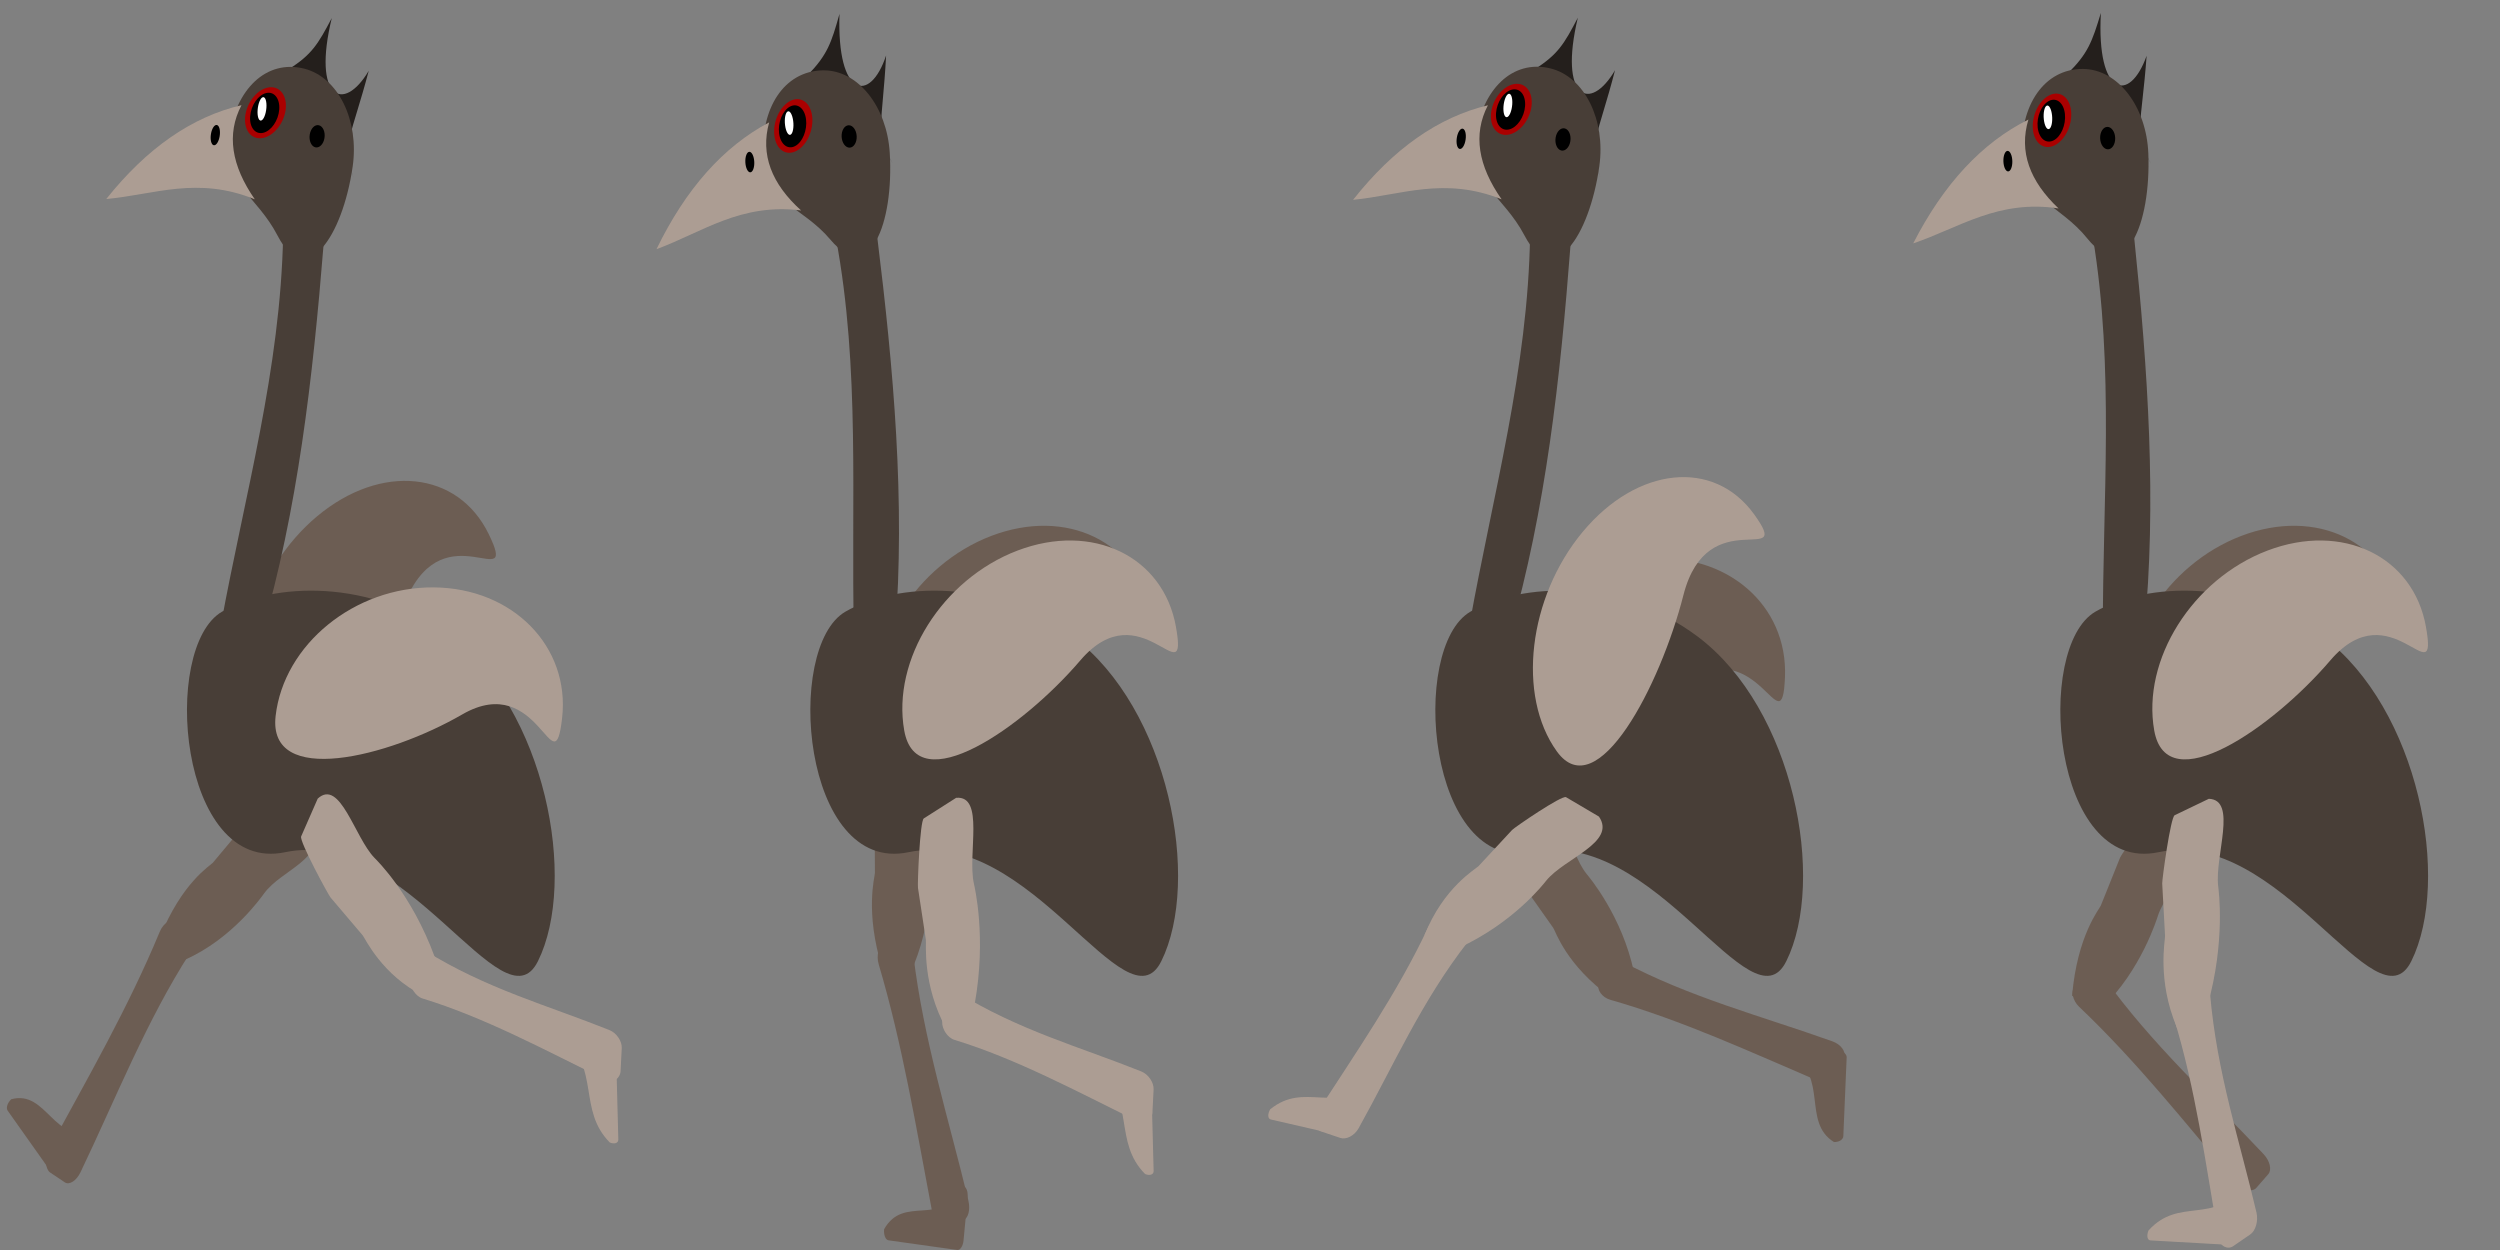 <?xml version="1.0" encoding="UTF-8" standalone="no"?>
<!-- Created with Inkscape (http://www.inkscape.org/) -->

<svg
   xmlns:dc="http://purl.org/dc/elements/1.1/"
   xmlns:cc="http://creativecommons.org/ns#"
   xmlns:rdf="http://www.w3.org/1999/02/22-rdf-syntax-ns#"
   xmlns:svg="http://www.w3.org/2000/svg"
   xmlns="http://www.w3.org/2000/svg"
   xmlns:xlink="http://www.w3.org/1999/xlink"
   xmlns:sodipodi="http://sodipodi.sourceforge.net/DTD/sodipodi-0.dtd"
   xmlns:inkscape="http://www.inkscape.org/namespaces/inkscape"
   width="256"
   height="128"
   viewBox="0 0 256 128"
   id="svg3343"
   version="1.1"
   inkscape:version="0.91 r13725"
   sodipodi:docname="emu_run_64x128_final.svg"
   inkscape:export-filename="C:\dev\kelly\libgdx\kelly\resources\raw\actors\enemies\sheets\emu\emu_run_64x128.png"
   inkscape:export-xdpi="90"
   inkscape:export-ydpi="90">
  <rect x="0" y="0" width="256" height="128" fill="#808080" stroke="none"/>
  <defs
     id="defs3345">
    <linearGradient
       inkscape:collect="always"
       id="linearGradient4258">
      <stop
         id="stop4262"
         offset="0"
         style="stop-color:#ff5354;stop-opacity:1" />
      <stop
         id="stop4260"
         offset="1"
         style="stop-color:#ffe1bd;stop-opacity:1;" />
    </linearGradient>
    <linearGradient
       inkscape:collect="always"
       xlink:href="#linearGradient4258"
       id="linearGradient4600"
       x1="110.357"
       y1="872.184"
       x2="101.18"
       y2="866.562"
       gradientUnits="userSpaceOnUse"
       gradientTransform="matrix(1.071,0,0,1.72,124.964,-629.348)" />
  </defs>
  <sodipodi:namedview
     id="base"
     pagecolor="#ffffff"
     bordercolor="#666666"
     borderopacity="1.0"
     inkscape:pageopacity="0.0"
     inkscape:pageshadow="2"
     inkscape:zoom="2.8284271"
     inkscape:cx="56.265086"
     inkscape:cy="51.945134"
     inkscape:document-units="px"
     inkscape:current-layer="layer1"
     showgrid="false"
     units="px"
     showborder="true"
     inkscape:window-width="1366"
     inkscape:window-height="705"
     inkscape:window-x="-8"
     inkscape:window-y="-8"
     inkscape:window-maximized="1"
     inkscape:showpageshadow="false"
     borderlayer="true" />
  <g
     inkscape:label="Layer 1"
     inkscape:groupmode="layer"
     id="layer1"
     transform="translate(0,-924.362)">
    <path
       sodipodi:nodetypes="sssss"
       inkscape:connector-curvature="0"
       id="path4167"
       d="m 50.036,979.035 c 3.153,6.459 -4.439,-2.418 -8.416,6.655 -3.791,8.649 -12.115,19.561 -15.268,13.102 -3.153,-6.459 -0.407,-16.118 6.133,-21.574 6.54,-5.456 14.398,-4.643 17.551,1.817 z"
       style="opacity:1;fill:#6c5d53;fill-opacity:1;stroke:none;stroke-width:0.5;stroke-linecap:round;stroke-miterlimit:4;stroke-dasharray:none;stroke-opacity:1"
       inkscape:transform-center-x="-8.5088177"
       inkscape:transform-center-y="-10.103254" />
    <path
       style="fill:#241f1c;fill-opacity:1;fill-rule:evenodd;stroke:none;stroke-width:1px;stroke-linecap:butt;stroke-linejoin:miter;stroke-opacity:1"
       d="m 29.497,931.489 c 2.423,-1.51 3.068,-2.601 4.477,-5.277 -2.013,8.282 1.191,9.788 3.785,5.401 -1.781,6.763 -2.8,7.504 -1.566,10.931 -1.566,-5.172 -3.569,-7.901 -6.697,-11.055 z"
       id="path5147"
       inkscape:connector-curvature="0"
       sodipodi:nodetypes="ccccc" />
    <path
       sodipodi:nodetypes="cccccsssc"
       inkscape:connector-curvature="0"
       id="path5131"
       d="m 29.93,1005.714 2.359,3.089 c 1.035,3.613 -3.451,4.581 -5.249,7.05 -0.223,0.306 -3.253,4.653 -8.103,6.786 l -2.565,-2.295 c 2.266,-5.652 5.184,-7.351 5.425,-7.639 l 3.266,-3.902 c 0.241,-0.288 4.581,-3.463 4.866,-3.089 z"
       style="opacity:1;fill:#6c5d53;fill-opacity:1;stroke:none;stroke-width:0.5;stroke-linecap:round;stroke-miterlimit:4;stroke-dasharray:none;stroke-opacity:1"
       inkscape:transform-center-x="5.4376951"
       inkscape:transform-center-y="4.2476421" />
    <path
       sodipodi:nodetypes="sssssssss"
       inkscape:connector-curvature="0"
       id="path5133"
       d="m 17.969,1018.728 1.513,1.016 c 0.452,0.303 0.541,1.328 0.025,2.129 -4.512,7 -7.629,14.937 -11.262,22.528 -0.424,0.885 -1.154,1.337 -1.606,1.034 l -1.513,-1.016 c -0.452,-0.303 -0.613,-1.461 -0.147,-2.317 3.995,-7.347 8.128,-14.497 11.385,-22.34 0.377,-0.907 1.154,-1.337 1.606,-1.034 z"
       style="opacity:1;fill:#6c5d53;fill-opacity:1;stroke:none;stroke-width:0.5;stroke-linecap:round;stroke-miterlimit:4;stroke-dasharray:none;stroke-opacity:1"
       inkscape:transform-center-x="5.2212342"
       inkscape:transform-center-y="9.9197645" />
    <path
       sodipodi:nodetypes="csssscc"
       inkscape:connector-curvature="0"
       id="path5135"
       d="m 9.665,1040.177 c 0.194,0.274 0.032,0.798 -0.365,1.175 l -2.995,2.849 c -0.396,0.377 -0.871,0.459 -1.066,0.185 l -4.451,-6.287 c -0.194,-0.274 -0.032,-0.798 0.364,-1.175 3.66,-0.993 4.335,4.684 8.511,3.253 z"
       style="opacity:1;fill:#6c5d53;fill-opacity:1;stroke:none;stroke-width:0.5;stroke-linecap:round;stroke-miterlimit:4;stroke-dasharray:none;stroke-opacity:1"
       inkscape:transform-center-x="12.980536"
       inkscape:transform-center-y="18.516952" />
    <path
       style="opacity:1;fill:#483e37;fill-opacity:1;stroke:none;stroke-width:0.5;stroke-linecap:round;stroke-miterlimit:4;stroke-dasharray:none;stroke-opacity:1"
       d="m 36.111,941.437 c -1.041,7.155 -4.768,12.695 -7.695,7.04 -2.124,-4.104 -5.617,-5.307 -4.968,-10.047 0.675,-4.927 3.812,-8.011 7.695,-7.04 3.49,0.872 5.656,5.314 4.968,10.047 z"
       id="path4391"
       inkscape:connector-curvature="0"
       sodipodi:nodetypes="sssss" />
    <ellipse
       style="opacity:1;fill:#aa0000;fill-opacity:1;stroke:none;stroke-width:1;stroke-miterlimit:4;stroke-dasharray:none;stroke-opacity:1"
       id="ellipse5254"
       cx="102.969"
       cy="961.961"
       rx="2.141"
       ry="2.577"
       transform="matrix(0.974,-0.225,-0.076,0.997,0,0)" />
    <ellipse
       ry="2.043"
       rx="1.528"
       cy="961.961"
       cx="102.889"
       id="ellipse5256"
       style="opacity:1;fill:#000000;fill-opacity:1;stroke:none;stroke-width:1;stroke-miterlimit:4;stroke-dasharray:none;stroke-opacity:1"
       transform="matrix(0.974,-0.225,-0.076,0.997,0,0)" />
    <ellipse
       style="opacity:1;fill:#ffffff;fill-opacity:1;stroke:none;stroke-width:1;stroke-miterlimit:4;stroke-dasharray:none;stroke-opacity:1"
       id="ellipse5258"
       cx="102.569"
       cy="961.472"
       rx="0.461"
       ry="1.199"
       transform="matrix(0.974,-0.225,-0.076,0.997,0,0)" />
    <path
       style="fill:#ac9d93;fill-opacity:1;fill-rule:evenodd;stroke:none;stroke-width:1px;stroke-linecap:butt;stroke-linejoin:miter;stroke-opacity:1"
       d="m 24.729,935.132 c -5.067,1.189 -9.685,4.385 -13.848,9.611 4.915,-0.453 9.339,-2.362 15.213,0.029 -2.389,-3.439 -2.93,-6.662 -1.365,-9.64 z"
       id="path5112"
       inkscape:connector-curvature="0"
       sodipodi:nodetypes="cccc" />
    <ellipse
       style="opacity:1;fill:#000000;fill-opacity:1;stroke:none;stroke-width:0.5;stroke-linecap:round;stroke-miterlimit:4;stroke-dasharray:none;stroke-opacity:1"
       id="path5114"
       cx="170.533"
       cy="910.643"
       rx="0.46"
       ry="1.049"
       transform="matrix(0.973,0.231,-0.158,0.987,0,0)" />
    <path
       style="opacity:1;fill:#483e37;fill-opacity:1;stroke:none;stroke-width:0.5;stroke-linecap:round;stroke-miterlimit:4;stroke-dasharray:none;stroke-opacity:1"
       d="m 29.784,947.618 2.872,0.682 c 0.351,0.083 0.522,0.581 0.478,1.129 -1.104,13.698 -2.664,27.203 -6.355,39.814 -0.151,0.517 -0.439,0.911 -0.791,0.828 l -2.872,-0.682 c -0.351,-0.083 -0.577,-0.59 -0.478,-1.129 2.424,-13.199 6.091,-26.102 6.355,-39.814 0.011,-0.547 0.439,-0.911 0.791,-0.828 z"
       id="rect5116"
       inkscape:connector-curvature="0"
       sodipodi:nodetypes="sssssssss" />
    <path
       style="opacity:1;fill:#483e37;fill-opacity:1;stroke:none;stroke-width:0.5;stroke-linecap:round;stroke-miterlimit:4;stroke-dasharray:none;stroke-opacity:1"
       d="m 55.08,1022.798 c -3.544,7.141 -13.49,-13.785 -25.883,-11.17 -10.876,2.295 -12.761,-21.007 -6.451,-24.636 5.2,-2.99 15.234,-3.464 23.256,2.549 9.88,7.406 13.181,24.992 9.079,33.257 z"
       id="path5119"
       inkscape:connector-curvature="0"
       sodipodi:nodetypes="sssss" />
    <ellipse
       ry="1.145"
       rx="0.775"
       cy="908.344"
       cx="180.874"
       id="ellipse5149"
       style="opacity:1;fill:#000000;fill-opacity:1;stroke:none;stroke-width:0.5;stroke-linecap:round;stroke-miterlimit:4;stroke-dasharray:none;stroke-opacity:1"
       transform="matrix(0.973,0.231,-0.158,0.987,0,0)" />
    <path
       style="opacity:1;fill:#ac9d93;fill-opacity:1;stroke:none;stroke-width:0.5;stroke-linecap:round;stroke-miterlimit:4;stroke-dasharray:none;stroke-opacity:1"
       d="m 57.559,997.896 c -0.836,7.332 -2.305,-4.959 -10.234,-0.371 -7.558,4.373 -19.938,7.485 -19.102,0.153 0.836,-7.332 8.081,-13.227 16.182,-13.167 8.101,0.06 13.99,6.053 13.154,13.385 z"
       id="path4164"
       inkscape:connector-curvature="0"
       sodipodi:nodetypes="sssss"
       inkscape:transform-center-x="-10.48154"
       inkscape:transform-center-y="-3.2736847" />
    <path
       inkscape:transform-center-y="4.2476114"
       inkscape:transform-center-x="6.3606858"
       style="opacity:1;fill:#ac9d93;fill-opacity:1;stroke:none;stroke-width:0.5;stroke-linecap:round;stroke-miterlimit:4;stroke-dasharray:none;stroke-opacity:1"
       d="m 30.837,1010.014 1.698,-3.874 c 2.301,-2.113 3.788,4.003 5.818,6.074 0.251,0.257 3.801,3.712 6.157,10.126 l -1.113,4.016 c -4.309,-2.145 -6.013,-5.927 -6.256,-6.213 l -3.286,-3.869 c -0.243,-0.286 -3.224,-5.792 -3.018,-6.261 z"
       id="path4169"
       inkscape:connector-curvature="0"
       sodipodi:nodetypes="cccccsssc" />
    <path
       inkscape:transform-center-y="3.9364536"
       inkscape:transform-center-x="-9.0029485"
       style="opacity:1;fill:#ac9d93;fill-opacity:1;stroke:none;stroke-width:0.5;stroke-linecap:round;stroke-miterlimit:4;stroke-dasharray:none;stroke-opacity:1"
       d="m 42.02,1024.768 0.119,-2.361 c 0.035,-0.705 0.676,-1.147 1.389,-0.701 6.233,3.895 12.575,5.613 18.878,8.136 0.735,0.294 1.297,1.139 1.261,1.843 l -0.119,2.361 c -0.035,0.705 -0.737,1.285 -1.468,0.925 -6.274,-3.088 -12.467,-6.424 -18.799,-8.361 -0.733,-0.224 -1.297,-1.139 -1.261,-1.843 z"
       id="path4171"
       inkscape:connector-curvature="0"
       sodipodi:nodetypes="sssssssss" />
    <path
       inkscape:transform-center-y="3.7060769"
       inkscape:transform-center-x="0.58755522"
       style="opacity:1;fill:#ac9d93;fill-opacity:1;stroke:none;stroke-width:0.5;stroke-linecap:round;stroke-miterlimit:4;stroke-dasharray:none;stroke-opacity:1"
       d="m 57.585,1030.28 c -0.01,-0.373 0.379,-0.513 0.872,-0.315 l 3.727,1.5 c 0.493,0.199 0.898,0.658 0.908,1.031 l 0.224,8.543 c 0.01,0.373 -0.379,0.513 -0.872,0.315 -3.298,-3.327 -0.946,-7.457 -4.859,-11.074 z"
       id="path4173"
       inkscape:connector-curvature="0"
       sodipodi:nodetypes="csssscc" />
    <path
       style="opacity:1;fill:#6c5d53;fill-opacity:1;stroke:none;stroke-width:0.5;stroke-linecap:round;stroke-miterlimit:4;stroke-dasharray:none;stroke-opacity:1"
       d="m 117.751,987.056 c 1.283,7.247 -3.585,-3.844 -9.791,3.42 -5.916,6.924 -16.752,14.432 -18.035,7.185 -1.283,-7.247 3.906,-15.497 11.59,-18.425 7.684,-2.929 14.953,0.573 16.236,7.82 z"
       id="path4183"
       inkscape:connector-curvature="0"
       sodipodi:nodetypes="sssss" />
    <path
       sodipodi:nodetypes="ccccc"
       inkscape:connector-curvature="0"
       id="path4185"
       d="m 82.67,932.094 c 2.054,-2.105 2.462,-3.337 3.294,-6.311 -0.29,8.588 3.132,9.213 4.773,4.263 -0.37,7.049 -1.213,8.038 0.679,11.049 -2.567,-4.622 -5.065,-6.752 -8.745,-9.001 z"
       style="fill:#241f1c;fill-opacity:1;fill-rule:evenodd;stroke:none;stroke-width:1px;stroke-linecap:butt;stroke-linejoin:miter;stroke-opacity:1"
       inkscape:transform-center-x="3.2305508"
       inkscape:transform-center-y="-50.531787" />
    <path
       inkscape:transform-center-y="7.5504522"
       inkscape:transform-center-x="0.95352054"
       style="opacity:1;fill:#6c5d53;fill-opacity:1;stroke:none;stroke-width:0.5;stroke-linecap:round;stroke-miterlimit:4;stroke-dasharray:none;stroke-opacity:1"
       d="m 91.179,1002.262 3.578,0.349 c 2.945,1.776 0.31,6.031 0.521,9.233 0.026,0.397 0.496,5.925 -1.691,11.307 l -3.241,0.385 c -1.814,-5.861 -0.751,-9.397 -0.754,-9.795 l -0.029,-5.397 c -0.002,-0.398 1.183,-6.124 1.616,-6.081 z"
       id="path4187"
       inkscape:connector-curvature="0"
       sodipodi:nodetypes="cccccsssc" />
    <path
       inkscape:transform-center-y="11.253592"
       inkscape:transform-center-x="-2.2980057"
       style="opacity:1;fill:#6c5d53;fill-opacity:1;stroke:none;stroke-width:0.5;stroke-linecap:round;stroke-miterlimit:4;stroke-dasharray:none;stroke-opacity:1"
       d="m 90.508,1021.106 1.707,-0.47 c 0.509,-0.14 1.198,0.525 1.314,1.511 1.02,8.612 3.615,16.79 5.627,25.129 0.235,0.972 -0.015,1.877 -0.525,2.017 l -1.707,0.47 c -0.509,0.14 -1.33,-0.564 -1.517,-1.548 -1.604,-8.451 -2.988,-16.869 -5.424,-25.092 -0.282,-0.951 0.015,-1.877 0.525,-2.017 z"
       id="path4189"
       inkscape:connector-curvature="0"
       sodipodi:nodetypes="sssssssss" />
    <path
       inkscape:transform-center-y="22.998276"
       inkscape:transform-center-x="-1.0109517"
       style="opacity:1;fill:#6c5d53;fill-opacity:1;stroke:none;stroke-width:0.5;stroke-linecap:round;stroke-miterlimit:4;stroke-dasharray:none;stroke-opacity:1"
       d="m 98.63,1045.824 c 0.307,0.043 0.509,0.549 0.454,1.134 l -0.417,4.423 c -0.055,0.585 -0.347,1.021 -0.653,0.978 l -7.029,-0.988 c -0.307,-0.043 -0.509,-0.549 -0.454,-1.134 2.026,-3.617 5.97,-0.073 8.1,-4.414 z"
       id="path4191"
       inkscape:connector-curvature="0"
       sodipodi:nodetypes="csssscc" />
    <path
       sodipodi:nodetypes="sssss"
       inkscape:connector-curvature="0"
       id="path4195"
       d="m 91.112,940.039 c 0.429,7.237 -2.081,13.607 -6.07,8.871 -2.894,-3.436 -6.536,-3.69 -6.859,-8.474 -0.336,-4.972 2.096,-8.797 6.07,-8.871 3.572,-0.067 6.575,3.687 6.859,8.474 z"
       style="opacity:1;fill:#483e37;fill-opacity:1;stroke:none;stroke-width:0.5;stroke-linecap:round;stroke-miterlimit:4;stroke-dasharray:none;stroke-opacity:1"
       inkscape:transform-center-x="5.617952"
       inkscape:transform-center-y="-42.916829" />
    <ellipse
       ry="2.573"
       rx="2.184"
       cy="925.582"
       cx="-41.038"
       id="ellipse4201"
       style="opacity:1;fill:#aa0000;fill-opacity:1;stroke:none;stroke-width:1;stroke-miterlimit:4;stroke-dasharray:none;stroke-opacity:1"
       transform="matrix(0.885,-0.465,0.127,0.992,0,0)" />
    <ellipse
       style="opacity:1;fill:#000000;fill-opacity:1;stroke:none;stroke-width:1;stroke-miterlimit:4;stroke-dasharray:none;stroke-opacity:1"
       id="ellipse4203"
       cx="-41.119"
       cy="925.582"
       rx="1.558"
       ry="2.04"
       transform="matrix(0.885,-0.465,0.127,0.992,0,0)" />
    <ellipse
       ry="1.197"
       rx="0.47"
       cy="925.094"
       cx="-41.446"
       id="ellipse4205"
       style="opacity:1;fill:#ffffff;fill-opacity:1;stroke:none;stroke-width:1;stroke-miterlimit:4;stroke-dasharray:none;stroke-opacity:1"
       transform="matrix(0.885,-0.465,0.127,0.992,0,0)" />
    <path
       sodipodi:nodetypes="cccc"
       inkscape:connector-curvature="0"
       id="path4207"
       d="m 78.764,936.89 c -4.692,2.487 -8.542,6.81 -11.54,12.988 4.692,-1.731 8.612,-4.75 14.811,-3.965 -3.018,-2.72 -4.194,-5.714 -3.272,-9.023 z"
       style="fill:#ac9d93;fill-opacity:1;fill-rule:evenodd;stroke:none;stroke-width:1px;stroke-linecap:butt;stroke-linejoin:miter;stroke-opacity:1"
       inkscape:transform-center-x="15.64315"
       inkscape:transform-center-y="-40.586187" />
    <ellipse
       transform="matrix(1,-0.031,0.045,0.999,0,0)"
       ry="1.052"
       rx="0.457"
       cy="942.966"
       cx="34.347"
       id="ellipse4209"
       style="opacity:1;fill:#000000;fill-opacity:1;stroke:none;stroke-width:0.5;stroke-linecap:round;stroke-miterlimit:4;stroke-dasharray:none;stroke-opacity:1"
       inkscape:transform-center-x="13.085136"
       inkscape:transform-center-y="-43.034994" />
    <path
       sodipodi:nodetypes="sssssssss"
       inkscape:connector-curvature="0"
       id="path4211"
       d="m 86.2,947.715 2.933,-0.09 c 0.359,-0.011 0.626,0.428 0.693,0.973 1.686,13.62 2.889,27.173 1.839,40.414 -0.043,0.542 -0.244,1.002 -0.603,1.013 l -2.933,0.09 c -0.359,0.011 -0.681,-0.423 -0.693,-0.973 -0.301,-13.481 0.668,-27.001 -1.839,-40.414 -0.1,-0.536 0.244,-1.002 0.603,-1.013 z"
       style="opacity:1;fill:#483e37;fill-opacity:1;stroke:none;stroke-width:0.5;stroke-linecap:round;stroke-miterlimit:4;stroke-dasharray:none;stroke-opacity:1"
       inkscape:transform-center-x="1.4547393"
       inkscape:transform-center-y="-15.099921" />
    <path
       sodipodi:nodetypes="sssss"
       inkscape:connector-curvature="0"
       id="path4213"
       d="m 118.912,1022.798 c -3.544,7.141 -13.49,-13.785 -25.883,-11.17 -10.876,2.295 -12.761,-21.007 -6.451,-24.636 5.2,-2.99 15.234,-3.464 23.256,2.549 9.88,7.406 13.181,24.992 9.079,33.257 z"
       style="opacity:1;fill:#483e37;fill-opacity:1;stroke:none;stroke-width:0.5;stroke-linecap:round;stroke-miterlimit:4;stroke-dasharray:none;stroke-opacity:1" />
    <ellipse
       transform="matrix(1,-0.031,0.045,0.999,0,0)"
       style="opacity:1;fill:#000000;fill-opacity:1;stroke:none;stroke-width:0.5;stroke-linecap:round;stroke-miterlimit:4;stroke-dasharray:none;stroke-opacity:1"
       id="ellipse4215"
       cx="44.624"
       cy="940.659"
       rx="0.771"
       ry="1.148"
       inkscape:transform-center-x="2.9171794"
       inkscape:transform-center-y="-45.655854" />
    <path
       sodipodi:nodetypes="sssss"
       inkscape:connector-curvature="0"
       id="path4217"
       d="m 120.42,988.563 c 1.283,7.247 -3.585,-3.844 -9.791,3.42 -5.916,6.924 -16.752,14.432 -18.035,7.185 -1.283,-7.247 3.906,-15.497 11.59,-18.425 7.684,-2.929 14.953,0.573 16.236,7.82 z"
       style="opacity:1;fill:#ac9d93;fill-opacity:1;stroke:none;stroke-width:0.5;stroke-linecap:round;stroke-miterlimit:4;stroke-dasharray:none;stroke-opacity:1" />
    <path
       sodipodi:nodetypes="cccccsssc"
       inkscape:connector-curvature="0"
       id="path4219"
       d="m 94.596,1008.169 3.314,-2.11 c 2.944,-0.267 1.155,5.742 1.811,8.759 0.081,0.373 1.31,5.51 0.093,12.325 l -2.901,2.604 c -2.503,-4.542 -2.045,-8.763 -2.105,-9.154 l -0.807,-5.309 c -0.06,-0.392 0.194,-6.858 0.595,-7.114 z"
       style="opacity:1;fill:#ac9d93;fill-opacity:1;stroke:none;stroke-width:0.5;stroke-linecap:round;stroke-miterlimit:4;stroke-dasharray:none;stroke-opacity:1"
       inkscape:transform-center-x="0.083360832"
       inkscape:transform-center-y="8.9405669" />
    <path
       sodipodi:nodetypes="sssssssss"
       inkscape:connector-curvature="0"
       id="path4221"
       d="m 96.482,1029.004 0.119,-2.361 c 0.035,-0.705 0.676,-1.147 1.389,-0.701 6.233,3.895 12.575,5.613 18.878,8.136 0.735,0.294 1.297,1.139 1.261,1.843 l -0.119,2.361 c -0.035,0.705 -0.737,1.285 -1.468,0.925 -6.274,-3.088 -12.467,-6.424 -18.799,-8.361 -0.733,-0.224 -1.297,-1.139 -1.261,-1.843 z"
       style="opacity:1;fill:#ac9d93;fill-opacity:1;stroke:none;stroke-width:0.5;stroke-linecap:round;stroke-miterlimit:4;stroke-dasharray:none;stroke-opacity:1"
       inkscape:transform-center-x="-19.420788"
       inkscape:transform-center-y="19.346173" />
    <path
       sodipodi:nodetypes="csssscc"
       inkscape:connector-curvature="0"
       id="path4223"
       d="m 112.401,1033.508 c -0.01,-0.373 0.379,-0.513 0.872,-0.315 l 3.727,1.5 c 0.493,0.198 0.898,0.658 0.908,1.031 l 0.224,8.543 c 0.01,0.373 -0.379,0.513 -0.872,0.315 -3.298,-3.327 -0.946,-7.457 -4.859,-11.074 z"
       style="opacity:1;fill:#ac9d93;fill-opacity:1;stroke:none;stroke-width:0.5;stroke-linecap:round;stroke-miterlimit:4;stroke-dasharray:none;stroke-opacity:1"
       inkscape:transform-center-x="-27.028736"
       inkscape:transform-center-y="26.70198" />
    <path
       sodipodi:nodetypes="sssss"
       inkscape:connector-curvature="0"
       id="path4225"
       d="m 182.782,993.701 c -0.31,7.385 -2.651,-4.728 -10.226,0.581 -7.221,5.061 -19.338,9.313 -19.028,1.928 0.31,-7.385 7.111,-13.934 15.189,-14.627 8.078,-0.693 14.375,4.733 14.065,12.118 z"
       style="opacity:1;fill:#6c5d53;fill-opacity:1;stroke:none;stroke-width:0.5;stroke-linecap:round;stroke-miterlimit:4;stroke-dasharray:none;stroke-opacity:1"
       inkscape:transform-center-x="-9.3144808"
       inkscape:transform-center-y="-4.2629688" />
    <path
       inkscape:transform-center-y="-49.637947"
       inkscape:transform-center-x="-6.9740257"
       style="fill:#241f1c;fill-opacity:1;fill-rule:evenodd;stroke:none;stroke-width:1px;stroke-linecap:butt;stroke-linejoin:miter;stroke-opacity:1"
       d="m 157.116,931.473 c 2.417,-1.523 3.058,-2.617 4.456,-5.301 -1.98,8.292 1.231,9.782 3.807,5.381 -1.753,6.773 -2.77,7.519 -1.522,10.939 -1.587,-5.164 -3.601,-7.882 -6.741,-11.019 z"
       id="path4227"
       inkscape:connector-curvature="0"
       sodipodi:nodetypes="ccccc" />
    <path
       sodipodi:nodetypes="cccccsssc"
       inkscape:connector-curvature="0"
       id="path4229"
       d="m 154.038,1009.273 2.99,-2.269 c 3.274,-0.703 3.533,4.499 5.445,6.854 0.237,0.292 3.621,4.284 4.845,10.05 l -2.326,2.605 c -4.617,-3.297 -5.715,-6.819 -5.934,-7.129 l -2.967,-4.202 c -0.219,-0.31 -2.415,-5.633 -2.053,-5.907 z"
       style="opacity:1;fill:#6c5d53;fill-opacity:1;stroke:none;stroke-width:0.5;stroke-linecap:round;stroke-miterlimit:4;stroke-dasharray:none;stroke-opacity:1"
       inkscape:transform-center-x="-2.9820392"
       inkscape:transform-center-y="6.8119039" />
    <path
       sodipodi:nodetypes="sssssssss"
       inkscape:connector-curvature="0"
       id="path4231"
       d="m 163.688,1025.144 0.577,-1.893 c 0.172,-0.565 1.035,-0.866 1.825,-0.444 6.899,3.679 14.329,5.613 21.563,8.193 0.843,0.301 1.375,1.03 1.203,1.595 l -0.577,1.893 c -0.172,0.565 -1.135,0.972 -1.962,0.619 -7.096,-3.032 -14.048,-6.257 -21.425,-8.367 -0.854,-0.244 -1.375,-1.03 -1.203,-1.595 z"
       style="opacity:1;fill:#6c5d53;fill-opacity:1;stroke:none;stroke-width:0.5;stroke-linecap:round;stroke-miterlimit:4;stroke-dasharray:none;stroke-opacity:1"
       inkscape:transform-center-x="-10.806066"
       inkscape:transform-center-y="3.7383091" />
    <path
       sodipodi:nodetypes="csssscc"
       inkscape:connector-curvature="0"
       id="path4233"
       d="m 183.343,1032.416 c 0.015,-0.352 0.442,-0.62 0.957,-0.601 l 3.896,0.148 c 0.515,0.019 0.918,0.319 0.903,0.671 l -0.343,8.073 c -0.015,0.352 -0.442,0.62 -0.957,0.6 -3.311,-2.038 -0.505,-6.789 -4.456,-8.892 z"
       style="opacity:1;fill:#6c5d53;fill-opacity:1;stroke:none;stroke-width:0.5;stroke-linecap:round;stroke-miterlimit:4;stroke-dasharray:none;stroke-opacity:1"
       inkscape:transform-center-x="0.49351026"
       inkscape:transform-center-y="4.5288014" />
    <path
       inkscape:transform-center-y="-42.981753"
       inkscape:transform-center-x="-3.181928"
       style="opacity:1;fill:#483e37;fill-opacity:1;stroke:none;stroke-width:0.5;stroke-linecap:round;stroke-miterlimit:4;stroke-dasharray:none;stroke-opacity:1"
       d="m 163.77,941.386 c -1.012,7.161 -4.716,12.721 -7.667,7.081 -2.141,-4.092 -5.639,-5.277 -5.008,-10.02 0.655,-4.93 3.78,-8.031 7.667,-7.081 3.493,0.854 5.678,5.284 5.008,10.02 z"
       id="path4235"
       inkscape:connector-curvature="0"
       sodipodi:nodetypes="sssss" />
    <ellipse
       style="opacity:1;fill:#aa0000;fill-opacity:1;stroke:none;stroke-width:1;stroke-miterlimit:4;stroke-dasharray:none;stroke-opacity:1"
       id="ellipse4241"
       cx="232.46"
       cy="992.001"
       rx="2.142"
       ry="2.577"
       transform="matrix(0.973,-0.23,-0.072,0.997,0,0)" />
    <ellipse
       ry="2.044"
       rx="1.528"
       cy="992.001"
       cx="232.38"
       id="ellipse4243"
       style="opacity:1;fill:#000000;fill-opacity:1;stroke:none;stroke-width:1;stroke-miterlimit:4;stroke-dasharray:none;stroke-opacity:1"
       transform="matrix(0.973,-0.23,-0.072,0.997,0,0)" />
    <ellipse
       style="opacity:1;fill:#ffffff;fill-opacity:1;stroke:none;stroke-width:1;stroke-miterlimit:4;stroke-dasharray:none;stroke-opacity:1"
       id="ellipse4245"
       cx="232.06"
       cy="991.512"
       rx="0.461"
       ry="1.199"
       transform="matrix(0.973,-0.23,-0.072,0.997,0,0)" />
    <path
       inkscape:transform-center-y="-43.987527"
       inkscape:transform-center-x="8.112676"
       style="fill:#ac9d93;fill-opacity:1;fill-rule:evenodd;stroke:none;stroke-width:1px;stroke-linecap:butt;stroke-linejoin:miter;stroke-opacity:1"
       d="m 152.363,935.141 c -5.063,1.215 -9.667,4.436 -13.809,9.684 4.913,-0.479 9.329,-2.411 15.213,-0.051 -2.403,-3.426 -2.957,-6.646 -1.405,-9.633 z"
       id="path4247"
       inkscape:connector-curvature="0"
       sodipodi:nodetypes="cccc" />
    <ellipse
       inkscape:transform-center-y="-45.29406"
       inkscape:transform-center-x="4.2453585"
       style="opacity:1;fill:#000000;fill-opacity:1;stroke:none;stroke-width:0.5;stroke-linecap:round;stroke-miterlimit:4;stroke-dasharray:none;stroke-opacity:1"
       id="ellipse4249"
       cx="293.217"
       cy="882.904"
       rx="0.46"
       ry="1.049"
       transform="matrix(0.974,0.226,-0.154,0.988,0,0)" />
    <path
       inkscape:transform-center-y="-15.134068"
       inkscape:transform-center-x="-1.375002"
       style="opacity:1;fill:#483e37;fill-opacity:1;stroke:none;stroke-width:0.5;stroke-linecap:round;stroke-miterlimit:4;stroke-dasharray:none;stroke-opacity:1"
       d="m 157.468,947.601 2.875,0.667 c 0.352,0.082 0.525,0.578 0.483,1.127 -1.048,13.703 -2.554,27.217 -6.194,39.847 -0.149,0.517 -0.435,0.914 -0.787,0.832 l -2.875,-0.667 c -0.352,-0.082 -0.58,-0.587 -0.483,-1.127 2.37,-13.211 5.985,-26.134 6.194,-39.847 0.008,-0.548 0.435,-0.914 0.787,-0.832 z"
       id="path4251"
       inkscape:connector-curvature="0"
       sodipodi:nodetypes="sssssssss" />
    <path
       style="opacity:1;fill:#483e37;fill-opacity:1;stroke:none;stroke-width:0.5;stroke-linecap:round;stroke-miterlimit:4;stroke-dasharray:none;stroke-opacity:1"
       d="m 182.912,1022.798 c -3.544,7.141 -13.49,-13.785 -25.883,-11.17 -10.876,2.295 -12.761,-21.007 -6.451,-24.636 5.2,-2.99 15.234,-3.464 23.256,2.549 9.88,7.406 13.181,24.992 9.079,33.257 z"
       id="path4253"
       inkscape:connector-curvature="0"
       sodipodi:nodetypes="sssss" />
    <ellipse
       inkscape:transform-center-y="-45.23079"
       inkscape:transform-center-x="-6.1785596"
       ry="1.145"
       rx="0.775"
       cy="880.605"
       cx="303.555"
       id="ellipse4255"
       style="opacity:1;fill:#000000;fill-opacity:1;stroke:none;stroke-width:0.5;stroke-linecap:round;stroke-miterlimit:4;stroke-dasharray:none;stroke-opacity:1"
       transform="matrix(0.974,0.226,-0.154,0.988,0,0)" />
    <path
       style="opacity:1;fill:#ac9d93;fill-opacity:1;stroke:none;stroke-width:0.5;stroke-linecap:round;stroke-miterlimit:4;stroke-dasharray:none;stroke-opacity:1"
       d="m 179.619,977.023 c 4.117,5.709 -4.747,-1.47 -7.234,8.27 -2.371,9.284 -8.845,21.723 -12.962,16.014 -4.117,-5.709 -2.933,-15.774 2.644,-22.48 5.577,-6.706 13.435,-7.514 17.552,-1.804 z"
       id="path4257"
       inkscape:connector-curvature="0"
       sodipodi:nodetypes="sssss"
       inkscape:transform-center-x="-7.0684149"
       inkscape:transform-center-y="-5.7850738" />
    <path
       inkscape:transform-center-y="4.7491049"
       inkscape:transform-center-x="6.2626806"
       style="opacity:1;fill:#ac9d93;fill-opacity:1;stroke:none;stroke-width:0.5;stroke-linecap:round;stroke-miterlimit:4;stroke-dasharray:none;stroke-opacity:1"
       d="m 160.362,1005.993 3.371,1.989 c 1.821,2.654 -3.557,4.27 -5.399,6.559 -0.228,0.283 -3.302,4.288 -8.953,6.892 l -3.504,-1.323 c 1.936,-4.889 5.273,-6.784 5.526,-7.057 l 3.433,-3.699 c 0.254,-0.273 5.117,-3.602 5.526,-3.361 z"
       id="path4259"
       inkscape:connector-curvature="0"
       sodipodi:nodetypes="cccccsssc" />
    <path
       inkscape:transform-center-y="8.2960194"
       inkscape:transform-center-x="5.4178677"
       style="opacity:1;fill:#ac9d93;fill-opacity:1;stroke:none;stroke-width:0.5;stroke-linecap:round;stroke-miterlimit:4;stroke-dasharray:none;stroke-opacity:1"
       d="m 148.071,1018.396 1.988,0.667 c 0.593,0.199 0.824,1.012 0.283,1.703 -4.738,6.045 -7.642,12.705 -11.225,19.138 -0.418,0.75 -1.266,1.183 -1.859,0.984 l -1.988,-0.667 c -0.593,-0.199 -0.932,-1.109 -0.457,-1.842 4.058,-6.273 8.309,-12.401 11.399,-18.999 0.357,-0.763 1.266,-1.183 1.859,-0.984 z"
       id="path4261"
       inkscape:connector-curvature="0"
       sodipodi:nodetypes="sssssssss" />
    <path
       inkscape:transform-center-y="16.537809"
       inkscape:transform-center-x="12.659584"
       style="opacity:1;fill:#ac9d93;fill-opacity:1;stroke:none;stroke-width:0.5;stroke-linecap:round;stroke-miterlimit:4;stroke-dasharray:none;stroke-opacity:1"
       d="m 140.618,1035.069 c 0.32,0.073 0.352,0.538 0.07,1.041 l -2.125,3.802 c -0.281,0.503 -0.765,0.849 -1.086,0.775 l -7.342,-1.688 c -0.32,-0.073 -0.352,-0.538 -0.071,-1.041 3.587,-2.911 6.579,0.64 10.553,-2.889 z"
       id="path4263"
       inkscape:connector-curvature="0"
       sodipodi:nodetypes="csssscc" />
    <path
       style="opacity:1;fill:#6c5d53;fill-opacity:1;stroke:none;stroke-width:0.5;stroke-linecap:round;stroke-miterlimit:4;stroke-dasharray:none;stroke-opacity:1"
       d="m 245.75,987.056 c 1.283,7.247 -3.585,-3.844 -9.791,3.42 -5.916,6.924 -16.752,14.432 -18.035,7.185 -1.283,-7.247 3.906,-15.497 11.59,-18.425 7.684,-2.929 14.953,0.573 16.236,7.82 z"
       id="path4269"
       inkscape:connector-curvature="0"
       sodipodi:nodetypes="sssss" />
    <path
       sodipodi:nodetypes="ccccc"
       inkscape:connector-curvature="0"
       id="path4271"
       d="m 211.709,931.91 c 2.095,-2.051 2.528,-3.272 3.419,-6.224 -0.462,8.578 2.947,9.292 4.686,4.386 -0.511,7.038 -1.373,8.004 0.458,11.063 -2.474,-4.688 -4.929,-6.882 -8.563,-9.226 z"
       style="fill:#241f1c;fill-opacity:1;fill-rule:evenodd;stroke:none;stroke-width:1px;stroke-linecap:butt;stroke-linejoin:miter;stroke-opacity:1"
       inkscape:transform-center-x="2.2832393"
       inkscape:transform-center-y="-50.559852" />
    <path
       inkscape:transform-center-y="6.5733843"
       inkscape:transform-center-x="2.3807318"
       style="opacity:1;fill:#6c5d53;fill-opacity:1;stroke:none;stroke-width:0.5;stroke-linecap:round;stroke-miterlimit:4;stroke-dasharray:none;stroke-opacity:1"
       d="m 220.811,1007.45 3.114,2.041 c 2.012,3.029 -1.951,5.616 -2.945,8.62 -0.123,0.372 -1.743,5.61 -5.718,9.434 l -3.08,-1.213 c 0.525,-6.187 2.797,-8.88 2.942,-9.242 l 1.971,-4.906 c 0.146,-0.362 3.339,-4.98 3.716,-4.733 z"
       id="path4273"
       inkscape:connector-curvature="0"
       sodipodi:nodetypes="cccccsssc" />
    <path
       inkscape:transform-center-y="25.856763"
       inkscape:transform-center-x="-10.805904"
       style="opacity:1;fill:#6c5d53;fill-opacity:1;stroke:none;stroke-width:0.5;stroke-linecap:round;stroke-miterlimit:4;stroke-dasharray:none;stroke-opacity:1"
       d="m 212.427,1025.428 1.238,-1.421 c 0.37,-0.424 1.261,-0.268 1.813,0.502 4.82,6.727 10.783,12.145 16.322,18.047 0.646,0.688 0.848,1.608 0.479,2.032 l -1.239,1.42 c -0.37,0.424 -1.392,0.314 -2.003,-0.413 -5.244,-6.242 -10.285,-12.586 -16.133,-18.136 -0.677,-0.642 -0.848,-1.608 -0.479,-2.032 z"
       id="path4275"
       inkscape:connector-curvature="0"
       sodipodi:nodetypes="sssssssss" />
    <path
       inkscape:transform-center-y="37.617239"
       inkscape:transform-center-x="-18.40283"
       style="opacity:1;fill:#6c5d53;fill-opacity:1;stroke:none;stroke-width:0.5;stroke-linecap:round;stroke-miterlimit:4;stroke-dasharray:none;stroke-opacity:1"
       d="m 226.705,1040.172 c 0.148,-0.31 0.633,-0.341 1.091,-0.067 l 3.455,2.06 c 0.457,0.272 0.706,0.741 0.559,1.051 l -3.375,7.106 c -0.147,0.31 -0.633,0.341 -1.091,0.067 -2.21,-3.475 2.122,-6.368 -0.64,-10.218 z"
       id="path4277"
       inkscape:connector-curvature="0"
       sodipodi:nodetypes="csssscc" />
    <path
       sodipodi:nodetypes="sssss"
       inkscape:connector-curvature="0"
       id="path4279"
       d="m 219.989,940.072 c 0.285,7.246 -2.353,13.549 -6.246,8.711 -2.825,-3.51 -6.461,-3.859 -6.688,-8.65 -0.237,-4.979 2.271,-8.74 6.246,-8.711 3.573,0.026 6.5,3.857 6.688,8.65 z"
       style="opacity:1;fill:#483e37;fill-opacity:1;stroke:none;stroke-width:0.5;stroke-linecap:round;stroke-miterlimit:4;stroke-dasharray:none;stroke-opacity:1"
       inkscape:transform-center-x="4.7483839"
       inkscape:transform-center-y="-43.017674" />
    <ellipse
       ry="2.575"
       rx="2.179"
       cy="993.898"
       cx="115.696"
       id="ellipse4285"
       style="opacity:1;fill:#aa0000;fill-opacity:1;stroke:none;stroke-width:1;stroke-miterlimit:4;stroke-dasharray:none;stroke-opacity:1"
       transform="matrix(0.897,-0.443,0.107,0.994,0,0)" />
    <ellipse
       style="opacity:1;fill:#000000;fill-opacity:1;stroke:none;stroke-width:1;stroke-miterlimit:4;stroke-dasharray:none;stroke-opacity:1"
       id="ellipse4287"
       cx="115.614"
       cy="993.898"
       rx="1.555"
       ry="2.042"
       transform="matrix(0.897,-0.443,0.107,0.994,0,0)" />
    <ellipse
       ry="1.198"
       rx="0.469"
       cy="993.409"
       cx="115.288"
       id="ellipse4289"
       style="opacity:1;fill:#ffffff;fill-opacity:1;stroke:none;stroke-width:1;stroke-miterlimit:4;stroke-dasharray:none;stroke-opacity:1"
       transform="matrix(0.897,-0.443,0.107,0.994,0,0)" />
    <path
       sodipodi:nodetypes="cccc"
       inkscape:connector-curvature="0"
       id="path4291"
       d="m 207.708,936.603 c -4.74,2.364 -8.675,6.586 -11.796,12.684 4.725,-1.608 8.705,-4.524 14.887,-3.579 -2.962,-2.797 -4.079,-5.822 -3.09,-9.106 z"
       style="fill:#ac9d93;fill-opacity:1;fill-rule:evenodd;stroke:none;stroke-width:1px;stroke-linecap:butt;stroke-linejoin:miter;stroke-opacity:1"
       inkscape:transform-center-x="14.918391"
       inkscape:transform-center-y="-41.025268" />
    <ellipse
       transform="matrix(1,-0.005,0.025,1,0,0)"
       ry="1.053"
       rx="0.457"
       cy="941.774"
       cx="182.061"
       id="ellipse4293"
       style="opacity:1;fill:#000000;fill-opacity:1;stroke:none;stroke-width:0.5;stroke-linecap:round;stroke-miterlimit:4;stroke-dasharray:none;stroke-opacity:1"
       inkscape:transform-center-x="12.22201"
       inkscape:transform-center-y="-43.364259" />
    <path
       sodipodi:nodetypes="sssssssss"
       inkscape:connector-curvature="0"
       id="path4295"
       d="m 214.925,947.619 2.934,-0.014 c 0.359,-10e-4 0.617,0.444 0.673,0.991 1.414,13.66 2.345,27.241 1.031,40.452 -0.054,0.541 -0.264,0.996 -0.623,0.997 l -2.934,0.014 c -0.359,0.001 -0.672,-0.441 -0.673,-0.991 -0.032,-13.485 1.207,-26.977 -1.031,-40.452 -0.09,-0.538 0.264,-0.996 0.623,-0.997 z"
       style="opacity:1;fill:#483e37;fill-opacity:1;stroke:none;stroke-width:0.5;stroke-linecap:round;stroke-miterlimit:4;stroke-dasharray:none;stroke-opacity:1"
       inkscape:transform-center-x="1.0320059"
       inkscape:transform-center-y="-15.138727" />
    <path
       sodipodi:nodetypes="sssss"
       inkscape:connector-curvature="0"
       id="path4297"
       d="m 246.912,1022.798 c -3.544,7.141 -13.49,-13.785 -25.883,-11.17 -10.876,2.295 -12.761,-21.007 -6.451,-24.636 5.2,-2.99 15.234,-3.464 23.256,2.549 9.88,7.406 13.181,24.992 9.079,33.257 z"
       style="opacity:1;fill:#483e37;fill-opacity:1;stroke:none;stroke-width:0.5;stroke-linecap:round;stroke-miterlimit:4;stroke-dasharray:none;stroke-opacity:1" />
    <ellipse
       transform="matrix(1,-0.005,0.025,1,0,0)"
       style="opacity:1;fill:#000000;fill-opacity:1;stroke:none;stroke-width:0.5;stroke-linecap:round;stroke-miterlimit:4;stroke-dasharray:none;stroke-opacity:1"
       id="ellipse4299"
       cx="192.338"
       cy="939.466"
       rx="0.771"
       ry="1.149"
       inkscape:transform-center-x="2.0043354"
       inkscape:transform-center-y="-45.719914" />
    <path
       sodipodi:nodetypes="sssss"
       inkscape:connector-curvature="0"
       id="path4301"
       d="m 248.42,988.563 c 1.283,7.247 -3.585,-3.844 -9.791,3.42 -5.916,6.924 -16.752,14.432 -18.035,7.185 -1.283,-7.247 3.906,-15.497 11.59,-18.425 7.684,-2.929 14.953,0.573 16.236,7.82 z"
       style="opacity:1;fill:#ac9d93;fill-opacity:1;stroke:none;stroke-width:0.5;stroke-linecap:round;stroke-miterlimit:4;stroke-dasharray:none;stroke-opacity:1" />
    <path
       sodipodi:nodetypes="cccccsssc"
       inkscape:connector-curvature="0"
       id="path4303"
       d="m 222.688,1007.841 3.497,-1.682 c 2.952,0.104 0.595,5.852 0.956,8.933 0.045,0.381 0.771,5.641 -1.095,12.261 l -3.134,2.224 c -2.05,-4.828 -1.189,-8.966 -1.21,-9.363 l -0.291,-5.378 c -0.021,-0.397 0.853,-6.792 1.277,-6.996 z"
       style="opacity:1;fill:#ac9d93;fill-opacity:1;stroke:none;stroke-width:0.5;stroke-linecap:round;stroke-miterlimit:4;stroke-dasharray:none;stroke-opacity:1"
       inkscape:transform-center-x="0.70179891"
       inkscape:transform-center-y="8.9104346" />
    <path
       sodipodi:nodetypes="sssssssss"
       inkscape:connector-curvature="0"
       id="path4305"
       d="m 223.247,1026.451 1.776,-1.219 c 0.53,-0.364 1.211,-0.011 1.29,0.915 0.694,8.072 3.026,15.019 4.751,22.382 0.201,0.859 -0.093,1.864 -0.623,2.228 l -1.776,1.219 c -0.53,0.364 -1.346,0.032 -1.497,-0.862 -1.301,-7.654 -2.378,-15.373 -4.544,-22.434 -0.251,-0.817 0.093,-1.864 0.623,-2.228 z"
       style="opacity:1;fill:#ac9d93;fill-opacity:1;stroke:none;stroke-width:0.5;stroke-linecap:round;stroke-miterlimit:4;stroke-dasharray:none;stroke-opacity:1"
       inkscape:transform-center-x="-1.707987"
       inkscape:transform-center-y="10.129579" />
    <path
       sodipodi:nodetypes="csssscc"
       inkscape:connector-curvature="0"
       id="path4307"
       d="m 230.064,1045.715 c 0.326,0.018 0.418,0.472 0.205,1.017 l -1.606,4.121 c -0.212,0.545 -0.646,0.969 -0.973,0.95 l -7.48,-0.423 c -0.326,-0.018 -0.418,-0.472 -0.206,-1.017 3.167,-3.488 6.589,-0.484 10.059,-4.649 z"
       style="opacity:1;fill:#ac9d93;fill-opacity:1;stroke:none;stroke-width:0.5;stroke-linecap:round;stroke-miterlimit:4;stroke-dasharray:none;stroke-opacity:1"
       inkscape:transform-center-x="2.4890384"
       inkscape:transform-center-y="0.31051868" />
  </g>
</svg>
